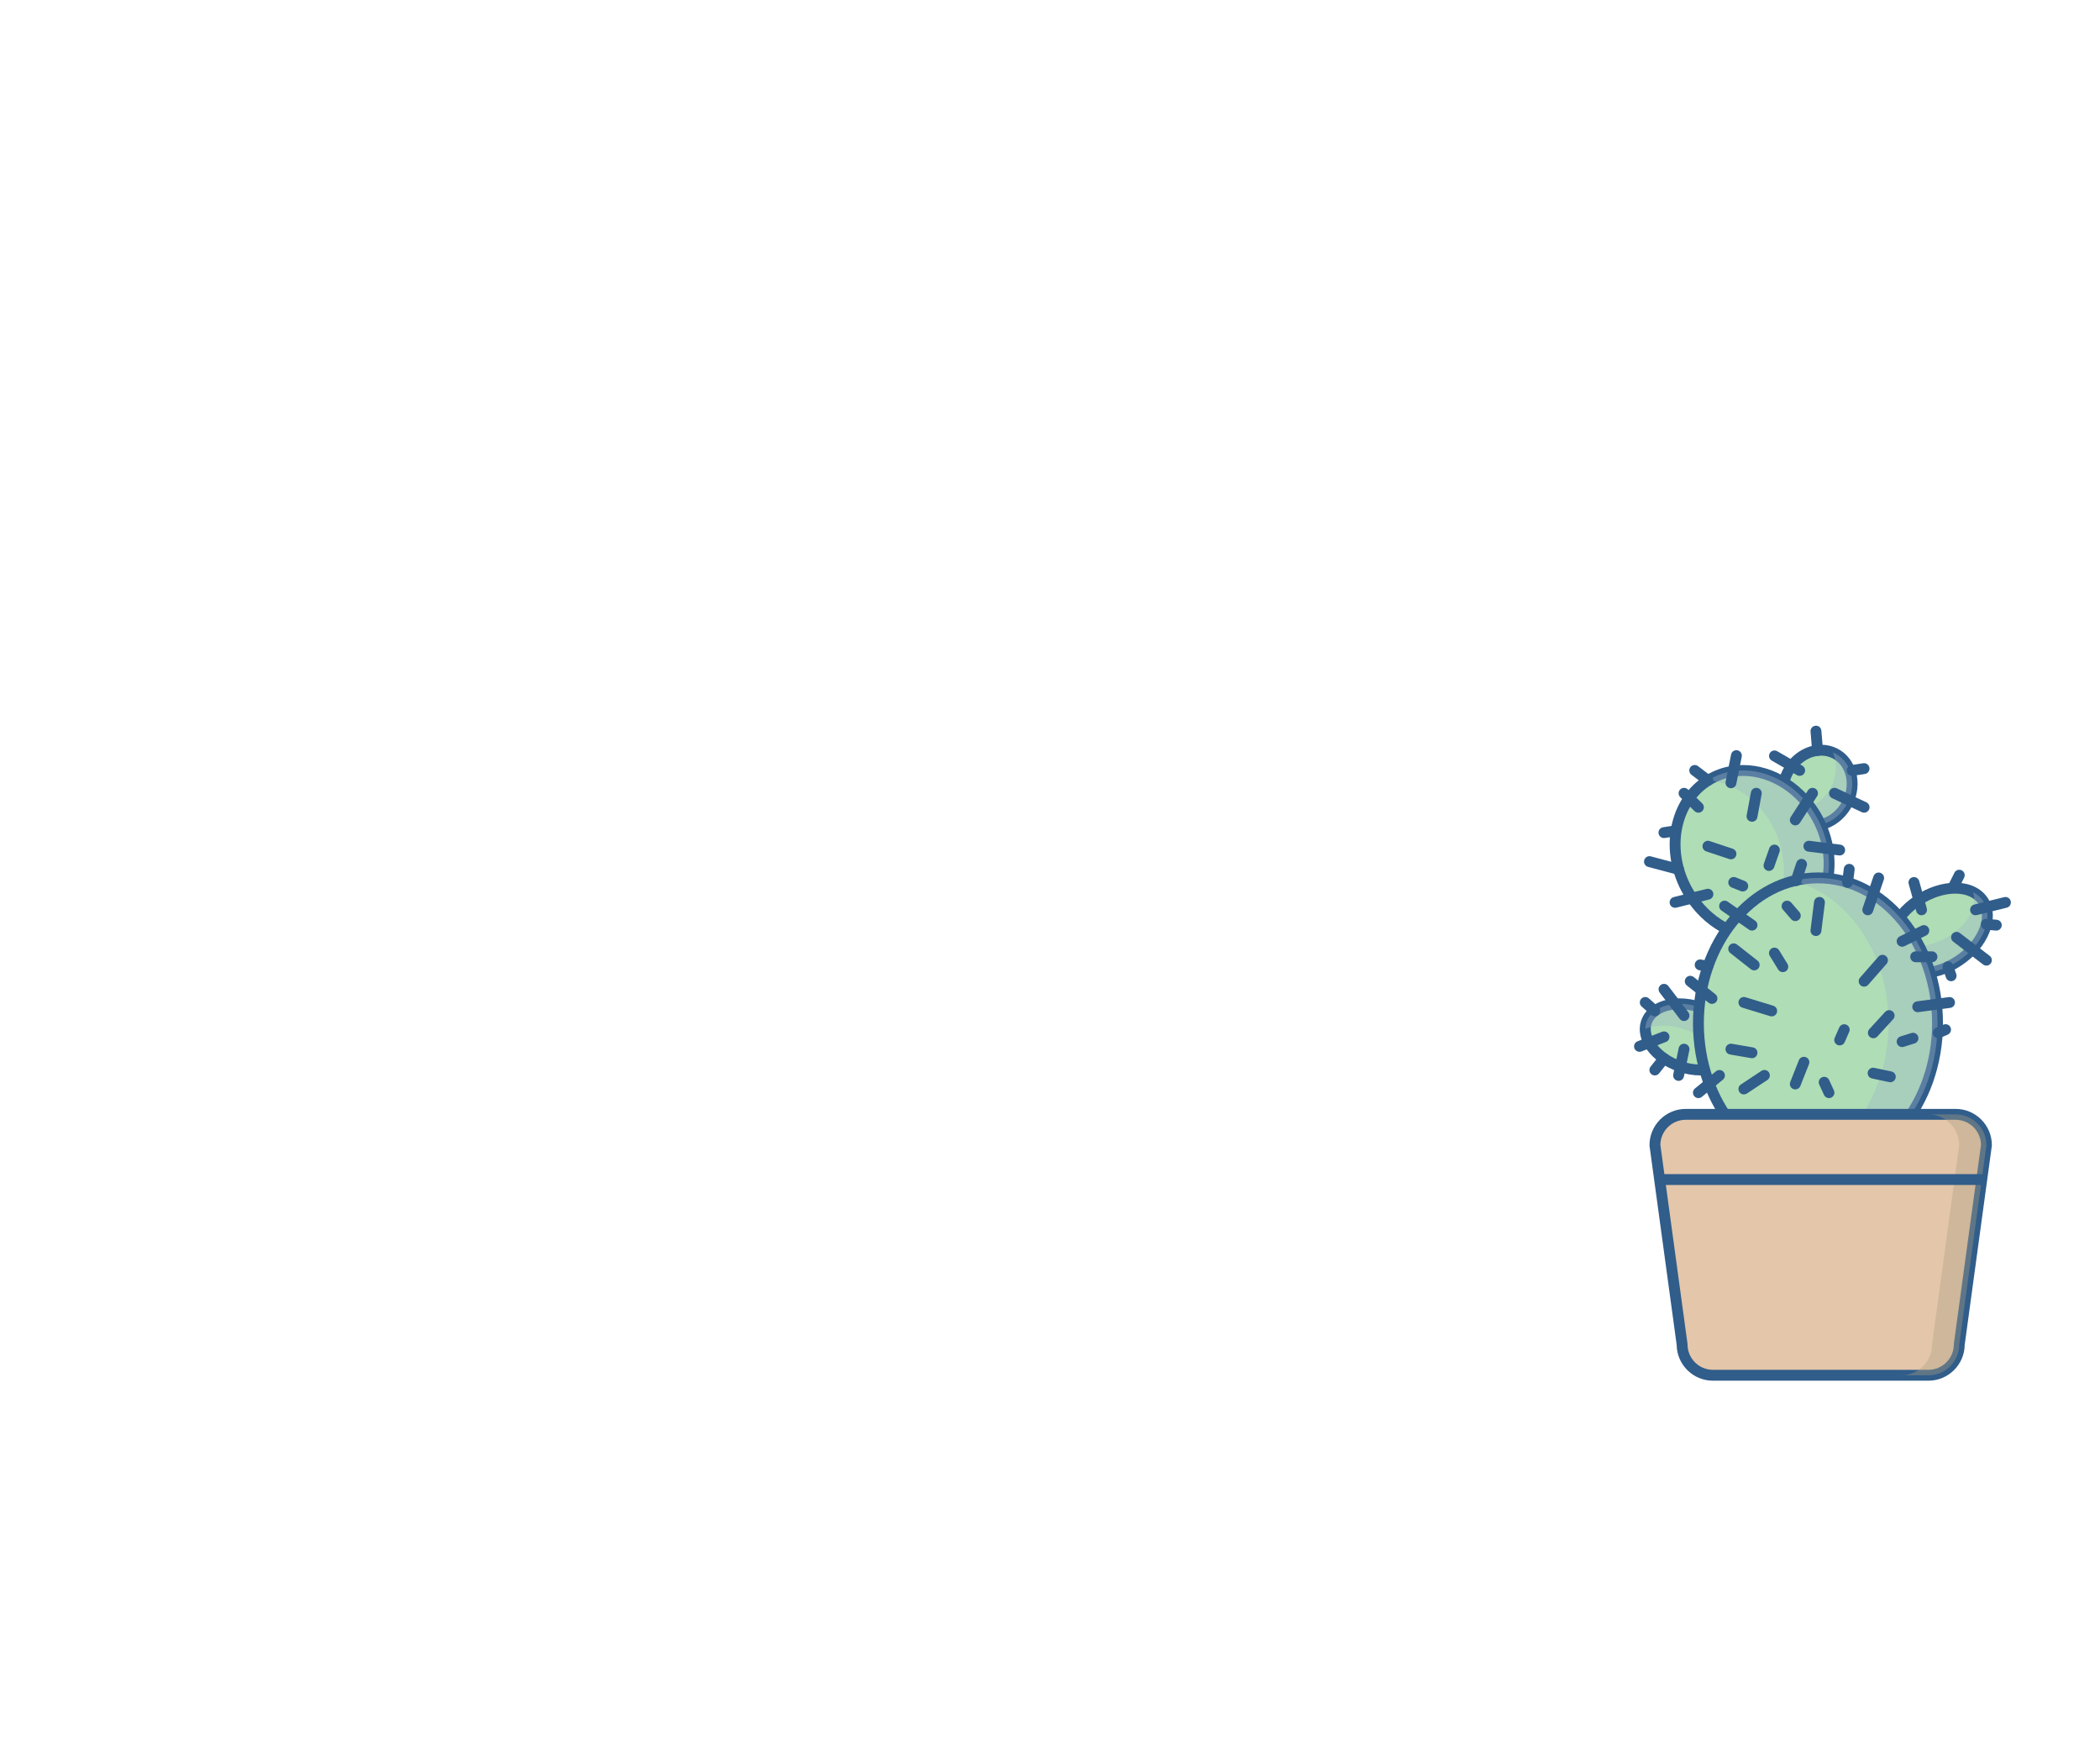 <?xml version="1.0" encoding="UTF-8"?>
<svg id="svg408" enable-background="new 0 0 2000 2000" version="1.1" viewBox="0 0 1547.3 1297.4" xmlns="http://www.w3.org/2000/svg" xmlns:cc="http://creativecommons.org/ns#" xmlns:dc="http://purl.org/dc/elements/1.1/" xmlns:rdf="http://www.w3.org/1999/02/22-rdf-syntax-ns#">
 <g id="cactus">
  <path id="path80" d="m1361.3 591.56c-7.085 14.003-22.727 20.35-34.939 14.167-12.203-6.174-16.36-22.54-9.271-36.543 7.086-14.007 22.729-20.35 34.936-14.171 12.211 6.179 16.361 22.539 9.274 36.547z" fill="#afddb5"/>
  <path id="path82" d="m1336.3 612.09c-4.169 0-8.142-0.938-11.814-2.796-6.948-3.52-11.898-9.882-13.939-17.925-1.991-7.841-0.959-16.365 2.904-24.002 5.757-11.375 16.948-18.731 28.512-18.731 4.168 0 8.142 0.942 11.806 2.796 14.159 7.164 19.114 25.973 11.042 41.927-5.76 11.38-16.948 18.731-28.511 18.731zm5.662-55.446c-8.571 0-16.956 5.631-21.363 14.339-2.991 5.909-3.805 12.451-2.291 18.415 1.463 5.764 4.942 10.292 9.796 12.748 2.538 1.287 5.295 1.936 8.196 1.936 8.571 0 16.955-5.627 21.362-14.335 6.081-12.017 2.71-25.997-7.509-31.166-2.536-1.284-5.293-1.937-8.191-1.937z" fill="#305d8a"/>
  <g id="g86" transform="translate(-223.4 -351.27)" opacity=".38">
   <path id="path84" d="m1575.4 906.28c-0.499-0.254-1.016-0.454-1.524-0.665 3.223 7.418 3.074 16.732-1.212 25.199-6.796 13.429-21.448 19.783-33.411 14.833 2.111 4.856 5.655 8.908 10.483 11.348 12.213 6.183 27.854-0.164 34.939-14.167 7.088-14.009 2.938-30.369-9.275-36.548z" fill="#9db6c9"/>
  </g>
  <path id="path88" d="m1339.4 603.56c16.212 30.892 7.625 67.334-19.177 81.399-26.811 14.065-61.676 0.422-77.884-30.47-16.213-30.889-7.63-67.33 19.177-81.4 26.806-14.065 61.672-0.421 77.884 30.471z" fill="#afddb5"/>
  <path id="path90" d="m1297.6 694.53c-23.505 0-46.554-14.978-58.715-38.155-8.29-15.793-10.738-33.473-6.894-49.787 3.891-16.518 13.748-29.668 27.756-37.02 7.586-3.981 15.853-5.999 24.572-5.999 23.506 0 46.555 14.977 58.72 38.154 8.286 15.794 10.738 33.478 6.894 49.788-3.895 16.521-13.749 29.669-27.756 37.021-7.586 3.98-15.856 5.998-24.577 5.998zm-13.28-122.95c-7.409 0-14.425 1.712-20.85 5.083-11.923 6.257-20.335 17.539-23.686 31.765-3.398 14.434-1.201 30.142 6.194 44.227 10.793 20.573 31.057 33.868 51.621 33.868 7.41 0 14.43-1.712 20.854-5.083 11.919-6.253 20.331-17.535 23.682-31.761 3.402-14.437 1.205-30.146-6.19-44.23-10.796-20.573-31.06-33.869-51.625-33.869z" fill="#305d8a"/>
  <g id="g94" transform="translate(-223.4 -351.27)" opacity=".38">
   <path id="path92" d="m1562.8 954.83c-16.212-30.893-51.078-44.536-77.884-30.47-1.014 0.532-1.943 1.153-2.906 1.748 22.748 1.999 44.153 19.529 52.447 45.564 8.725 27.389 0.188 55.517-19.208 69.727 9.698 1.057 19.478-0.5 28.374-5.169 26.802-14.066 35.389-50.508 19.177-81.4z" fill="#9db6c9"/>
  </g>
  <ellipse id="ellipse96" transform="rotate(18.584)" cx="1424" cy="327.13" rx="34.037" ry="23.025" fill="#afddb5"/>
  <path id="path98" d="m1253.1 792.23c-5.419 0-10.93-0.932-16.376-2.762-20.222-6.8-32.276-23.377-27.448-37.743 3.372-10.03 14.215-16.26 28.293-16.26 5.419 0 10.93 0.931 16.377 2.761 20.221 6.801 32.275 23.377 27.447 37.744-3.372 10.029-14.215 16.26-28.293 16.26zm-15.532-48.756c-10.371 0-18.493 4.238-20.698 10.801-3.289 9.775 6.972 22.414 22.402 27.6 4.626 1.557 9.275 2.346 13.827 2.346 10.371 0 18.493-4.238 20.698-10.8 3.289-9.776-6.973-22.415-22.402-27.601-4.625-1.556-9.275-2.346-13.827-2.346z" fill="#305d8a"/>
  <g id="g102" transform="translate(-223.4 -351.27)" opacity=".38">
   <path id="path100" d="m1476.1 1093.3c-17.816-5.99-35.546-1.075-39.597 10.977-0.544 1.619-0.794 3.289-0.81 4.975 7.637-3.188 17.992-3.434 28.393 0.066 15.424 5.186 25.838 16.842 25.735 27.697 5.443-2.272 9.519-6.029 11.203-11.043 4.052-12.052-7.105-26.682-24.924-32.672z" fill="#9db6c9"/>
  </g>
  <path id="path104" d="m1461.2 663.73c8.149 12.361-0.055 32.156-18.332 44.212-18.273 12.056-39.703 11.802-47.855-0.56-8.149-12.36 0.055-32.158 18.328-44.211 18.281-12.056 39.702-11.806 47.859 0.559z" fill="#afddb5"/>
  <path id="path106" d="m1415.6 720.83c-10.637 0-19.126-3.993-23.909-11.238-9.354-14.191-0.621-36.512 19.466-49.76 9.331-6.151 19.807-9.542 29.501-9.542 10.637 0 19.126 3.993 23.908 11.238 9.354 14.188 0.618 36.508-19.471 49.76-9.326 6.152-19.802 9.542-29.495 9.542zm25.057-62.531c-8.142 0-17.054 2.917-25.09 8.22-16.126 10.633-23.998 28.339-17.189 38.662 3.249 4.928 9.365 7.641 17.222 7.641 8.145 0 17.053-2.921 25.085-8.22 16.127-10.637 23.998-28.343 17.194-38.662-3.25-4.928-9.366-7.641-17.222-7.641z" fill="#305d8a"/>
  <g id="g110" transform="translate(-223.4 -351.27)" opacity=".38">
   <path id="path108" d="m1684.6 1015c-1.857-2.815-4.427-4.97-7.469-6.526 4.356 13.93-8.481 30.725-28.983 37.717-11.982 4.087-23.933 3.902-32.817 0.324-0.21 4.419 0.743 8.587 3.082 12.138 8.152 12.361 29.582 12.615 47.855 0.56 18.277-12.057 26.481-31.852 18.332-44.213z" fill="#9db6c9"/>
  </g>
  <ellipse id="ellipse112" cx="1339.5" cy="753.83" rx="88.094" ry="107.11" fill="#afddb5"/>
  <path id="path114" d="m1339.5 864.93c-50.785 0-92.099-49.847-92.099-111.12s41.313-111.12 92.099-111.12 92.099 49.846 92.099 111.12-41.314 111.12-92.099 111.12zm0-214.23c-46.366 0-84.09 46.257-84.09 103.11 0 56.854 37.724 103.11 84.09 103.11s84.09-46.256 84.09-103.11c-1e-3 -56.853-37.724-103.11-84.09-103.11z" fill="#305d8a"/>
  <g id="g118" transform="translate(-223.4 -351.27)" opacity=".38">
   <path id="path116" d="m1562.9 998c-6.179 0-12.2 0.782-18.019 2.252 40.011 10.113 70.074 53.213 70.074 104.86s-30.063 94.75-70.074 104.86c5.818 1.471 11.84 2.252 18.019 2.252 48.654 0 88.094-47.957 88.094-107.11s-39.44-107.11-88.094-107.11z" fill="#9db6c9"/>
  </g>
  <path id="path120" d="m1443.6 990.43c0 12.537-10.167 22.7-22.704 22.7h-158.81c-12.536 0-22.704-10.163-22.704-22.7l-20.021-146.81c0-12.536 10.168-22.699 22.704-22.699h198.85c12.537 0 22.704 10.163 22.704 22.699l-20.022 146.81z" fill="#e4c6aa"/>
  <path id="path122" d="m1420.9 1017.1h-158.81c-14.633 0-26.556-11.825-26.708-26.423l-19.986-146.55c-0.023-0.176-0.035-0.359-0.035-0.54 0-14.727 11.981-26.704 26.708-26.704h198.85c14.727 0 26.708 11.978 26.708 26.704 0 0.181-0.012 0.364-0.035 0.54l-19.985 146.55c-0.154 14.597-12.077 26.423-26.71 26.423zm-197.53-173.77 19.986 146.52c0.023 0.176 0.035 0.359 0.035 0.539 0 10.309 8.388 18.696 18.699 18.696h158.81c10.313 0 18.7-8.388 18.7-18.696 0-0.18 0.011-0.363 0.035-0.539l19.986-146.52c-0.141-10.191-8.475-18.438-18.7-18.438h-198.85c-10.225-1e-3 -18.558 8.247-18.698 18.438z" fill="#305d8a"/>
  <g id="g126" transform="translate(-223.4 -351.27)" opacity=".38">
   <path id="path124" d="m1664.3 1172.2h-20.021c12.537 0 22.704 10.163 22.704 22.699l-20.021 146.81c0 12.537-10.167 22.7-22.704 22.7h20.021c12.537 0 22.704-10.163 22.704-22.7l20.021-146.81c0-12.536-10.167-22.699-22.704-22.699z" fill="#aa9e80"/>
  </g>
  <line id="line184" x1="1351.6" x2="1373.5" y1="584.37" y2="594.67" fill="#fff"/>
  <path id="path186" d="m1373.5 598.68c-0.57 0-1.153-0.121-1.704-0.383l-21.845-10.3c-1.997-0.942-2.854-3.328-1.912-5.33 0.935-1.994 3.328-2.866 5.33-1.912l21.845 10.3c1.997 0.942 2.854 3.328 1.911 5.33-0.68 1.446-2.123 2.295-3.625 2.295z" fill="#305d8a"/>
  <line id="line188" x1="1339.2" x2="1338" y1="552.84" y2="538.61" fill="#fff"/>
  <path id="path190" d="m1339.2 556.85c-2.062 0-3.813-1.58-3.984-3.671l-1.189-14.23c-0.188-2.202 1.45-4.137 3.656-4.321 2.249-0.262 4.138 1.451 4.321 3.656l1.188 14.23c0.188 2.201-1.45 4.137-3.656 4.321-0.113 0.011-0.226 0.015-0.336 0.015z" fill="#305d8a"/>
  <line id="line192" x1="1326" x2="1307.4" y1="567.55" y2="556.85" fill="#fff"/>
  <path id="path194" d="m1326 571.55c-0.68 0-1.365-0.172-1.998-0.536l-18.547-10.699c-1.916-1.107-2.573-3.555-1.467-5.471 1.103-1.913 3.543-2.569 5.471-1.466l18.548 10.699c1.915 1.107 2.572 3.554 1.466 5.471-0.743 1.283-2.088 2.002-3.473 2.002z" fill="#305d8a"/>
  <line id="line196" x1="1364.7" x2="1373.5" y1="567.55" y2="566.2" fill="#fff"/>
  <path id="path198" d="m1364.7 571.55c-1.944 0-3.648-1.416-3.953-3.398-0.337-2.186 1.164-4.227 3.351-4.563l8.759-1.345c2.187-0.34 4.224 1.165 4.563 3.352 0.337 2.186-1.165 4.227-3.351 4.563l-8.76 1.345c-0.203 0.03-0.41 0.046-0.609 0.046z" fill="#305d8a"/>
  <line id="line200" x1="1373.5" x2="1387" y1="722.83" y2="707.33" fill="#fff"/>
  <path id="path202" d="m1373.5 726.83c-0.938 0-1.881-0.328-2.639-0.993-1.662-1.459-1.831-3.989-0.372-5.65l13.546-15.455c1.458-1.666 3.996-1.822 5.65-0.371 1.662 1.458 1.83 3.989 0.371 5.651l-13.545 15.453c-0.791 0.903-1.9 1.365-3.011 1.365z" fill="#305d8a"/>
  <line id="line204" x1="1441.6" x2="1463.6" y1="690.53" y2="707.33" fill="#fff"/>
  <path id="path206" d="m1463.6 711.33c-0.849 0-1.705-0.271-2.429-0.825l-22.023-16.857c-1.756-1.346-2.092-3.856-0.746-5.612 1.341-1.756 3.867-2.088 5.611-0.747l22.023 16.858c1.756 1.346 2.092 3.855 0.746 5.611-0.785 1.032-1.977 1.572-3.182 1.572z" fill="#305d8a"/>
  <line id="line208" x1="1435.3" x2="1437.6" y1="712.13" y2="718.83" fill="#fff"/>
  <path id="path210" d="m1437.6 722.83c-1.662 0-3.215-1.043-3.786-2.701l-2.287-6.656c-0.72-2.092 0.391-4.371 2.483-5.088 2.096-0.723 4.371 0.396 5.087 2.483l2.288 6.656c0.719 2.092-0.392 4.371-2.483 5.087-0.431 0.15-0.872 0.219-1.302 0.219z" fill="#305d8a"/>
  <line id="line212" x1="1415.8" x2="1410.2" y1="670.23" y2="650.03" fill="#fff"/>
  <path id="path214" d="m1415.8 674.23c-1.752 0-3.363-1.161-3.856-2.933l-5.591-20.135c-0.591-2.131 0.656-4.337 2.787-4.931 2.132-0.586 4.337 0.657 4.931 2.788l5.593 20.135c0.591 2.131-0.657 4.337-2.788 4.931-0.361 0.098-0.721 0.145-1.076 0.145z" fill="#305d8a"/>
  <line id="line216" x1="1439.6" x2="1443.6" y1="652.73" y2="644.73" fill="#fff"/>
  <path id="path218" d="m1439.6 656.73c-0.602 0-1.212-0.137-1.786-0.422-1.979-0.989-2.78-3.395-1.791-5.374l4.004-8.008c0.989-1.979 3.398-2.777 5.374-1.791 1.979 0.989 2.779 3.395 1.79 5.373l-4.005 8.008c-0.703 1.404-2.115 2.214-3.586 2.214z" fill="#305d8a"/>
  <line id="line220" x1="1455.6" x2="1477.6" y1="670.23" y2="664.73" fill="#fff"/>
  <path id="path222" d="m1455.6 674.23c-1.799 0-3.433-1.221-3.883-3.043-0.532-2.146 0.778-4.316 2.925-4.848l22.023-5.451c2.144-0.521 4.317 0.777 4.849 2.924s-0.777 4.317-2.924 4.85l-22.024 5.451c-0.325 0.078-0.646 0.117-0.966 0.117z" fill="#305d8a"/>
  <line id="line224" x1="1463.6" x2="1470.9" y1="680.93" y2="681.53" fill="#fff"/>
  <path id="path226" d="m1470.9 685.53c-0.113 0-0.231 0-0.348-0.016l-7.34-0.629c-2.202-0.188-3.837-2.128-3.645-4.333 0.188-2.197 2.104-3.919 4.332-3.645l7.341 0.629c2.201 0.188 3.835 2.128 3.645 4.333-0.18 2.086-1.928 3.661-3.985 3.661z" fill="#305d8a"/>
  <line id="line228" x1="1275.4" x2="1279.4" y1="576.65" y2="556.63" fill="#fff"/>
  <path id="path230" d="m1275.4 580.66c-0.263 0-0.523-0.023-0.79-0.078-2.166-0.434-3.574-2.542-3.14-4.712l4.004-20.021c0.434-2.17 2.53-3.594 4.712-3.14 2.166 0.434 3.574 2.542 3.141 4.712l-4.005 20.022c-0.379 1.904-2.053 3.217-3.922 3.217z" fill="#305d8a"/>
  <line id="line232" x1="1258.4" x2="1248.7" y1="574.92" y2="567.55" fill="#fff"/>
  <path id="path234" d="m1258.4 578.93c-0.845 0-1.694-0.266-2.417-0.817l-9.71-7.375c-1.764-1.337-2.108-3.848-0.767-5.608 1.334-1.767 3.853-2.104 5.607-0.766l9.71 7.375c1.764 1.337 2.107 3.848 0.767 5.607-0.786 1.04-1.982 1.584-3.19 1.584z" fill="#305d8a"/>
  <line id="line236" x1="1258.4" x2="1234.2" y1="658.73" y2="664.73" fill="#fff"/>
  <path id="path238" d="m1234.2 668.73c-1.795 0-3.43-1.216-3.883-3.038-0.532-2.147 0.777-4.321 2.92-4.853l24.21-6.007c2.143-0.517 4.317 0.774 4.854 2.921 0.531 2.146-0.778 4.321-2.921 4.853l-24.21 6.007c-0.325 0.078-0.65 0.117-0.97 0.117z" fill="#305d8a"/>
  <line id="line240" x1="1275.4" x2="1258.4" y1="629.02" y2="623.37" fill="#fff"/>
  <path id="path242" d="m1275.4 633.03c-0.418 0-0.845-0.066-1.263-0.204l-16.987-5.654c-2.101-0.7-3.233-2.968-2.538-5.064 0.696-2.1 2.969-3.222 5.064-2.538l16.986 5.655c2.101 0.7 3.234 2.968 2.539 5.064-0.56 1.681-2.123 2.741-3.801 2.741z" fill="#305d8a"/>
  <line id="line244" x1="1290.9" x2="1294.1" y1="601.34" y2="584.37" fill="#fff"/>
  <path id="path246" d="m1290.9 605.35c-0.242 0-0.488-0.02-0.735-0.067-2.174-0.403-3.609-2.495-3.207-4.669l3.152-16.971c0.402-2.174 2.495-3.625 4.669-3.207 2.175 0.403 3.609 2.495 3.206 4.669l-3.151 16.971c-0.359 1.928-2.041 3.274-3.934 3.274z" fill="#305d8a"/>
  <line id="line248" x1="1322.8" x2="1335.4" y1="604.01" y2="584.37" fill="#fff"/>
  <path id="path250" d="m1322.8 608.02c-0.743 0-1.498-0.208-2.166-0.641-1.862-1.196-2.395-3.676-1.193-5.534l12.682-19.642c1.2-1.861 3.684-2.394 5.533-1.193 1.861 1.196 2.394 3.676 1.193 5.533l-12.682 19.643c-0.766 1.189-2.052 1.834-3.367 1.834z" fill="#305d8a"/>
  <line id="line252" x1="1332.8" x2="1355.5" y1="623.37" y2="626.19" fill="#fff"/>
  <path id="path254" d="m1355.5 630.2c-0.164 0-0.332-8e-3 -0.501-0.032l-22.692-2.827c-2.193-0.274-3.75-2.272-3.476-4.47 0.273-2.194 2.24-3.738 4.469-3.477l22.693 2.827c2.193 0.274 3.749 2.272 3.476 4.47-0.25 2.027-1.98 3.509-3.969 3.509z" fill="#305d8a"/>
  <line id="line256" x1="1236.8" x2="1215.3" y1="640.41" y2="634.71" fill="#fff"/>
  <path id="path258" d="m1236.8 644.42c-0.34 0-0.688-0.042-1.031-0.132l-21.465-5.698c-2.135-0.567-3.41-2.761-2.843-4.899 0.566-2.135 2.769-3.406 4.899-2.843l21.465 5.698c2.135 0.567 3.41 2.761 2.843 4.899-0.478 1.79-2.096 2.975-3.868 2.975z" fill="#305d8a"/>
  <line id="line260" x1="1226" x2="1234.2" y1="613.36" y2="612.09" fill="#fff"/>
  <path id="path262" d="m1226 617.36c-1.939 0-3.645-1.412-3.953-3.39-0.341-2.187 1.157-4.231 3.343-4.572l8.138-1.263c2.206-0.329 4.235 1.158 4.571 3.344 0.341 2.186-1.157 4.231-3.344 4.571l-8.137 1.264c-0.208 0.03-0.414 0.046-0.618 0.046z" fill="#305d8a"/>
  <line id="line264" x1="1303.4" x2="1307.4" y1="637.56" y2="626.19" fill="#fff"/>
  <path id="path266" d="m1303.4 641.57c-0.442 0-0.892-0.074-1.33-0.227-2.088-0.735-3.183-3.022-2.447-5.107l4.004-11.368c0.734-2.088 3.03-3.171 5.107-2.448 2.087 0.735 3.183 3.023 2.447 5.107l-4.005 11.368c-0.577 1.647-2.126 2.675-3.776 2.675z" fill="#305d8a"/>
  <line id="line268" x1="1251.4" x2="1240.8" y1="594.67" y2="584.37" fill="#fff"/>
  <path id="path270" d="m1251.4 598.68c-1.009 0-2.019-0.379-2.797-1.138l-10.569-10.3c-1.584-1.541-1.615-4.079-0.07-5.662 1.545-1.584 4.082-1.607 5.662-0.07l10.57 10.3c1.584 1.541 1.614 4.078 0.07 5.662-0.782 0.805-1.826 1.208-2.866 1.208z" fill="#305d8a"/>
  <line id="line272" x1="1277.4" x2="1284.1" y1="650.03" y2="652.73" fill="#fff"/>
  <path id="path274" d="m1284.1 656.73c-0.497 0-1.001-0.09-1.49-0.285l-6.672-2.671c-2.053-0.825-3.05-3.156-2.229-5.209 0.825-2.053 3.159-3.046 5.208-2.229l6.672 2.671c2.053 0.825 3.051 3.155 2.229 5.208-0.629 1.565-2.131 2.515-3.718 2.515z" fill="#305d8a"/>
  <line id="line276" x1="1240.8" x2="1226" y1="748.13" y2="728.83" fill="#fff"/>
  <path id="path278" d="m1240.8 752.13c-1.208 0-2.401-0.543-3.19-1.579l-14.739-19.354c-1.337-1.76-0.996-4.27 0.763-5.611 1.76-1.341 4.271-1.001 5.612 0.764l14.738 19.352c1.337 1.76 0.997 4.271-0.763 5.611-0.724 0.553-1.576 0.817-2.421 0.817z" fill="#305d8a"/>
  <line id="line280" x1="1219.3" x2="1212.3" y1="744.73" y2="738.53" fill="#fff"/>
  <path id="path282" d="m1219.3 748.73c-0.945 0-1.896-0.332-2.659-1.009l-7.062-6.266c-1.654-1.466-1.803-3.995-0.336-5.653 1.466-1.654 4.004-1.804 5.653-0.337l7.063 6.265c1.654 1.466 1.803 3.996 0.337 5.654-0.79 0.892-1.893 1.346-2.996 1.346z" fill="#305d8a"/>
  <line id="line284" x1="1226" x2="1208" y1="763.83" y2="770.83" fill="#fff"/>
  <path id="path286" d="m1208 774.83c-1.604 0-3.116-0.971-3.734-2.559-0.798-2.061 0.227-4.38 2.288-5.181l18.073-7.008c2.05-0.794 4.376 0.224 5.182 2.288 0.798 2.061-0.227 4.38-2.287 5.181l-18.074 7.008c-0.474 0.184-0.968 0.271-1.448 0.271z" fill="#305d8a"/>
  <line id="line288" x1="1226" x2="1219.3" y1="779.73" y2="788.23" fill="#fff"/>
  <path id="path290" d="m1219.3 792.23c-0.871 0-1.748-0.282-2.482-0.869-1.732-1.372-2.025-3.891-0.649-5.623l6.727-8.478c1.372-1.732 3.891-2.029 5.623-0.649 1.732 1.373 2.024 3.891 0.648 5.623l-6.726 8.479c-0.791 0.996-1.96 1.517-3.141 1.517z" fill="#305d8a"/>
  <line id="line292" x1="1240.8" x2="1236.8" y1="772.83" y2="792.23" fill="#fff"/>
  <path id="path294" d="m1236.8 796.23c-0.269 0-0.539-0.027-0.813-0.082-2.167-0.45-3.559-2.569-3.113-4.731l4.004-19.354c0.446-2.167 2.559-3.551 4.732-3.112 2.166 0.45 3.559 2.569 3.113 4.731l-4.005 19.353c-0.39 1.893-2.06 3.195-3.918 3.195z" fill="#305d8a"/>
  <line id="line296" x1="1376.2" x2="1384.2" y1="670.23" y2="646.73" fill="#fff"/>
  <path id="path298" d="m1376.2 674.23c-0.43 0-0.864-0.066-1.294-0.215-2.092-0.716-3.211-2.988-2.495-5.083l8.009-23.471c0.711-2.092 2.991-3.218 5.084-2.495 2.092 0.715 3.21 2.987 2.495 5.083l-8.01 23.47c-0.567 1.663-2.123 2.711-3.789 2.711z" fill="#305d8a"/>
  <line id="line300" x1="1361.3" x2="1362.6" y1="650.03" y2="640.41" fill="#fff"/>
  <path id="path302" d="m1361.3 654.03c-0.168 0-0.336-0.012-0.508-0.031-2.194-0.277-3.747-2.283-3.469-4.478l1.224-9.651c0.281-2.194 2.261-3.707 4.478-3.469 2.193 0.278 3.746 2.284 3.469 4.478l-1.224 9.651c-0.259 2.022-1.983 3.5-3.97 3.5z" fill="#305d8a"/>
  <line id="line304" x1="1290.9" x2="1270.7" y1="681.53" y2="667.43" fill="#fff"/>
  <path id="path306" d="m1290.9 685.53c-0.79 0-1.584-0.23-2.284-0.715l-20.204-14.051c-1.815-1.263-2.265-3.757-1.001-5.575 1.258-1.819 3.749-2.269 5.575-1.002l20.205 14.05c1.814 1.264 2.265 3.759 1.001 5.577-0.778 1.118-2.025 1.716-3.292 1.716z" fill="#305d8a"/>
  <line id="line308" x1="1323.4" x2="1327.4" y1="648.73" y2="636.72" fill="#fff"/>
  <path id="path310" d="m1323.4 652.73c-0.418 0-0.844-0.066-1.267-0.208-2.096-0.695-3.229-2.964-2.53-5.063l4.005-12.013c0.699-2.096 2.952-3.238 5.064-2.53 2.095 0.696 3.229 2.964 2.529 5.064l-4.005 12.013c-0.558 1.677-2.118 2.737-3.796 2.737z" fill="#305d8a"/>
  <line id="line312" x1="1316.7" x2="1322.8" y1="667.43" y2="674.53" fill="#fff"/>
  <path id="path314" d="m1322.8 678.53c-1.121 0-2.236-0.47-3.029-1.384l-6.073-7.028c-1.447-1.673-1.259-4.203 0.41-5.65 1.67-1.442 4.196-1.263 5.65 0.411l6.073 7.027c1.446 1.673 1.26 4.203-0.41 5.65-0.759 0.654-1.689 0.974-2.621 0.974z" fill="#305d8a"/>
  <line id="line316" x1="1340.6" x2="1338" y1="664.73" y2="685.53" fill="#fff"/>
  <path id="path318" d="m1338 689.53c-0.164 0-0.333-0.012-0.505-0.031-2.194-0.274-3.746-2.275-3.473-4.474l2.608-20.78c0.273-2.186 2.229-3.715 4.474-3.472 2.194 0.273 3.746 2.275 3.472 4.473l-2.607 20.78c-0.254 2.021-1.979 3.504-3.969 3.504z" fill="#305d8a"/>
  <line id="line320" x1="1401.5" x2="1417.5" y1="693.43" y2="685.53" fill="#fff"/>
  <path id="path322" d="m1401.5 697.43c-1.478 0-2.897-0.817-3.594-2.229-0.981-1.982-0.168-4.384 1.814-5.365l16.018-7.915c1.994-0.981 4.392-0.168 5.364 1.814 0.982 1.982 0.169 4.385-1.813 5.366l-16.018 7.914c-0.571 0.282-1.177 0.415-1.771 0.415z" fill="#305d8a"/>
  <line id="line324" x1="1411.5" x2="1423.5" y1="704.83" y2="704.83" fill="#fff"/>
  <path id="path326" d="m1423.5 708.83h-12.013c-2.214 0-4.004-1.791-4.004-4.005 0-2.213 1.79-4.004 4.004-4.004h12.013c2.214 0 4.004 1.791 4.004 4.004 0 2.214-1.79 4.005-4.004 4.005z" fill="#305d8a"/>
  <line id="line328" x1="1245.4" x2="1261.4" y1="722.83" y2="735.53" fill="#fff"/>
  <path id="path330" d="m1261.4 739.53c-0.869 0-1.744-0.281-2.483-0.863l-16.018-12.678c-1.731-1.373-2.025-3.892-0.652-5.627 1.368-1.732 3.879-2.03 5.627-0.653l16.018 12.678c1.731 1.372 2.024 3.891 0.652 5.627-0.791 0.996-1.965 1.516-3.144 1.516z" fill="#305d8a"/>
  <line id="line332" x1="1258.4" x2="1252.7" y1="711.83" y2="710.83" fill="#fff"/>
  <path id="path334" d="m1258.4 715.83c-0.239 0-0.478-0.021-0.721-0.063l-5.705-1.037c-2.174-0.398-3.62-2.482-3.226-4.657 0.395-2.178 2.471-3.605 4.657-3.226l5.705 1.036c2.175 0.398 3.621 2.483 3.227 4.657-0.352 1.937-2.038 3.29-3.937 3.29z" fill="#305d8a"/>
  <line id="line336" x1="1277.4" x2="1292.5" y1="698.93" y2="710.83" fill="#fff"/>
  <path id="path338" d="m1292.5 714.83c-0.865 0-1.736-0.277-2.472-0.855l-15.106-11.873c-1.736-1.364-2.041-3.883-0.672-5.623 1.364-1.736 3.879-2.049 5.623-0.672l15.105 11.872c1.736 1.364 2.041 3.883 0.673 5.623-0.79 1.005-1.963 1.528-3.151 1.528z" fill="#305d8a"/>
  <line id="line340" x1="1307.4" x2="1313.6" y1="702.13" y2="712.13" fill="#fff"/>
  <path id="path342" d="m1313.6 716.13c-1.346 0-2.655-0.677-3.414-1.9l-6.187-10.03c-1.157-1.885-0.574-4.353 1.307-5.514 1.885-1.161 4.349-0.571 5.514 1.306l6.187 10.03c1.157 1.885 0.574 4.353-1.307 5.514-0.658 0.402-1.385 0.594-2.1 0.594z" fill="#305d8a"/>
  <line id="line344" x1="1380.3" x2="1391.9" y1="760.83" y2="748.13" fill="#fff"/>
  <path id="path346" d="m1380.3 764.83c-0.97 0-1.939-0.348-2.706-1.052-1.631-1.498-1.74-4.027-0.247-5.658l11.631-12.682c1.493-1.631 4.031-1.74 5.657-0.246 1.632 1.497 1.74 4.027 0.247 5.658l-11.63 12.682c-0.79 0.861-1.869 1.298-2.952 1.298z" fill="#305d8a"/>
  <line id="line348" x1="1401.5" x2="1409.5" y1="767.33" y2="764.83" fill="#fff"/>
  <path id="path350" d="m1401.5 771.33c-1.705 0-3.285-1.096-3.82-2.812-0.661-2.108 0.517-4.357 2.628-5.014l8.008-2.503c2.104-0.672 4.353 0.513 5.014 2.628 0.661 2.107-0.517 4.356-2.628 5.013l-8.009 2.503c-0.395 0.126-0.798 0.185-1.193 0.185z" fill="#305d8a"/>
  <line id="line352" x1="1413" x2="1436.4" y1="741.63" y2="738.53" fill="#fff"/>
  <path id="path354" d="m1413 745.63c-1.979 0-3.694-1.462-3.965-3.473-0.293-2.193 1.247-4.207 3.438-4.5l23.428-3.133c2.217-0.27 4.207 1.251 4.5 3.438 0.294 2.194-1.247 4.207-3.437 4.501l-23.428 3.132c-0.18 0.024-0.359 0.035-0.536 0.035z" fill="#305d8a"/>
  <line id="line356" x1="1428.1" x2="1433.6" y1="760.83" y2="758.53" fill="#fff"/>
  <path id="path358" d="m1428.1 764.83c-1.549 0-3.022-0.903-3.676-2.416-0.876-2.03 0.059-4.388 2.089-5.264l5.415-2.339c2.038-0.875 4.392 0.063 5.264 2.089 0.876 2.028-0.059 4.387-2.088 5.263l-5.416 2.339c-0.517 0.224-1.056 0.328-1.588 0.328z" fill="#305d8a"/>
  <line id="line360" x1="1266.9" x2="1251.4" y1="792.23" y2="804.93" fill="#fff"/>
  <path id="path362" d="m1251.4 808.93c-1.161 0-2.314-0.5-3.104-1.47-1.399-1.713-1.146-4.238 0.567-5.635l15.531-12.682c1.722-1.4 4.239-1.146 5.636 0.567 1.4 1.712 1.146 4.238-0.567 5.634l-15.531 12.682c-0.748 0.607-1.644 0.904-2.532 0.904z" fill="#305d8a"/>
  <line id="line364" x1="1275.4" x2="1290.9" y1="772.83" y2="775.53" fill="#fff"/>
  <path id="path366" d="m1290.9 779.53c-0.224 0-0.454-0.02-0.681-0.058l-15.532-2.668c-2.182-0.371-3.645-2.443-3.27-4.621 0.372-2.179 2.441-3.637 4.623-3.27l15.532 2.667c2.182 0.372 3.645 2.444 3.269 4.622-0.331 1.952-2.025 3.328-3.941 3.328z" fill="#305d8a"/>
  <line id="line368" x1="1284.9" x2="1300.1" y1="802.23" y2="792.23" fill="#fff"/>
  <path id="path370" d="m1284.9 806.23c-1.298 0-2.573-0.63-3.344-1.796-1.22-1.845-0.715-4.328 1.131-5.549l15.134-10.011c1.842-1.224 4.324-0.719 5.549 1.131 1.22 1.846 0.715 4.328-1.13 5.549l-15.134 10.011c-0.681 0.449-1.447 0.665-2.206 0.665z" fill="#305d8a"/>
  <line id="line372" x1="1329.1" x2="1322.8" y1="782.53" y2="798.53" fill="#fff"/>
  <path id="path374" d="m1322.8 802.53c-0.492 0-0.989-0.09-1.474-0.281-2.057-0.813-3.062-3.141-2.249-5.197l6.34-16.017c0.817-2.058 3.155-3.059 5.196-2.248 2.057 0.813 3.063 3.14 2.249 5.196l-6.339 16.018c-0.621 1.572-2.131 2.529-3.723 2.529z" fill="#305d8a"/>
  <line id="line376" x1="1344.1" x2="1347.6" y1="797.23" y2="804.93" fill="#fff"/>
  <path id="path378" d="m1347.6 808.93c-1.518 0-2.972-0.863-3.645-2.334l-3.52-7.677c-0.923-2.009-0.039-4.387 1.971-5.31 2.041-0.916 4.396-0.035 5.311 1.971l3.52 7.676c0.923 2.011 0.039 4.388-1.971 5.311-0.543 0.247-1.111 0.363-1.666 0.363z" fill="#305d8a"/>
  <line id="line380" x1="1305.4" x2="1284.9" y1="744.73" y2="738.53" fill="#fff"/>
  <path id="path382" d="m1305.4 748.73c-0.388 0-0.782-0.055-1.174-0.176l-20.475-6.266c-2.111-0.645-3.305-2.886-2.655-5.001 0.646-2.115 2.875-3.315 5.002-2.655l20.475 6.265c2.111 0.646 3.305 2.886 2.655 5.002-0.528 1.724-2.111 2.831-3.828 2.831z" fill="#305d8a"/>
  <line id="line384" x1="1355.5" x2="1358.8" y1="766.13" y2="758.53" fill="#fff"/>
  <path id="path386" d="m1355.5 770.13c-0.536 0-1.083-0.109-1.607-0.336-2.026-0.892-2.944-3.254-2.057-5.279l3.335-7.595c0.892-2.024 3.242-2.936 5.279-2.057 2.025 0.892 2.944 3.254 2.057 5.279l-3.336 7.595c-0.66 1.501-2.131 2.393-3.671 2.393z" fill="#305d8a"/>
  <line id="line388" x1="1380.2" x2="1392.8" y1="790.53" y2="793.23" fill="#fff"/>
  <path id="path390" d="m1392.8 797.23c-0.272 0-0.551-0.026-0.829-0.085l-12.681-2.671c-2.162-0.458-3.552-2.581-3.093-4.744 0.457-2.162 2.596-3.554 4.743-3.092l12.682 2.67c2.161 0.458 3.551 2.581 3.093 4.743-0.399 1.885-2.06 3.179-3.915 3.179z" fill="#305d8a"/>
  <line id="line392" x1="1223.3" x2="1459.6" y1="868.93" y2="868.93" fill="#fff"/>
  <path id="path394" d="m1459.6 872.93h-236.25c-2.213 0-4.005-1.791-4.005-4.005 0-2.213 1.792-4.004 4.005-4.004h236.25c2.213 0 4.004 1.791 4.004 4.004 0 2.214-1.791 4.005-4.004 4.005z" fill="#305d8a"/>
 </g>
</svg>
